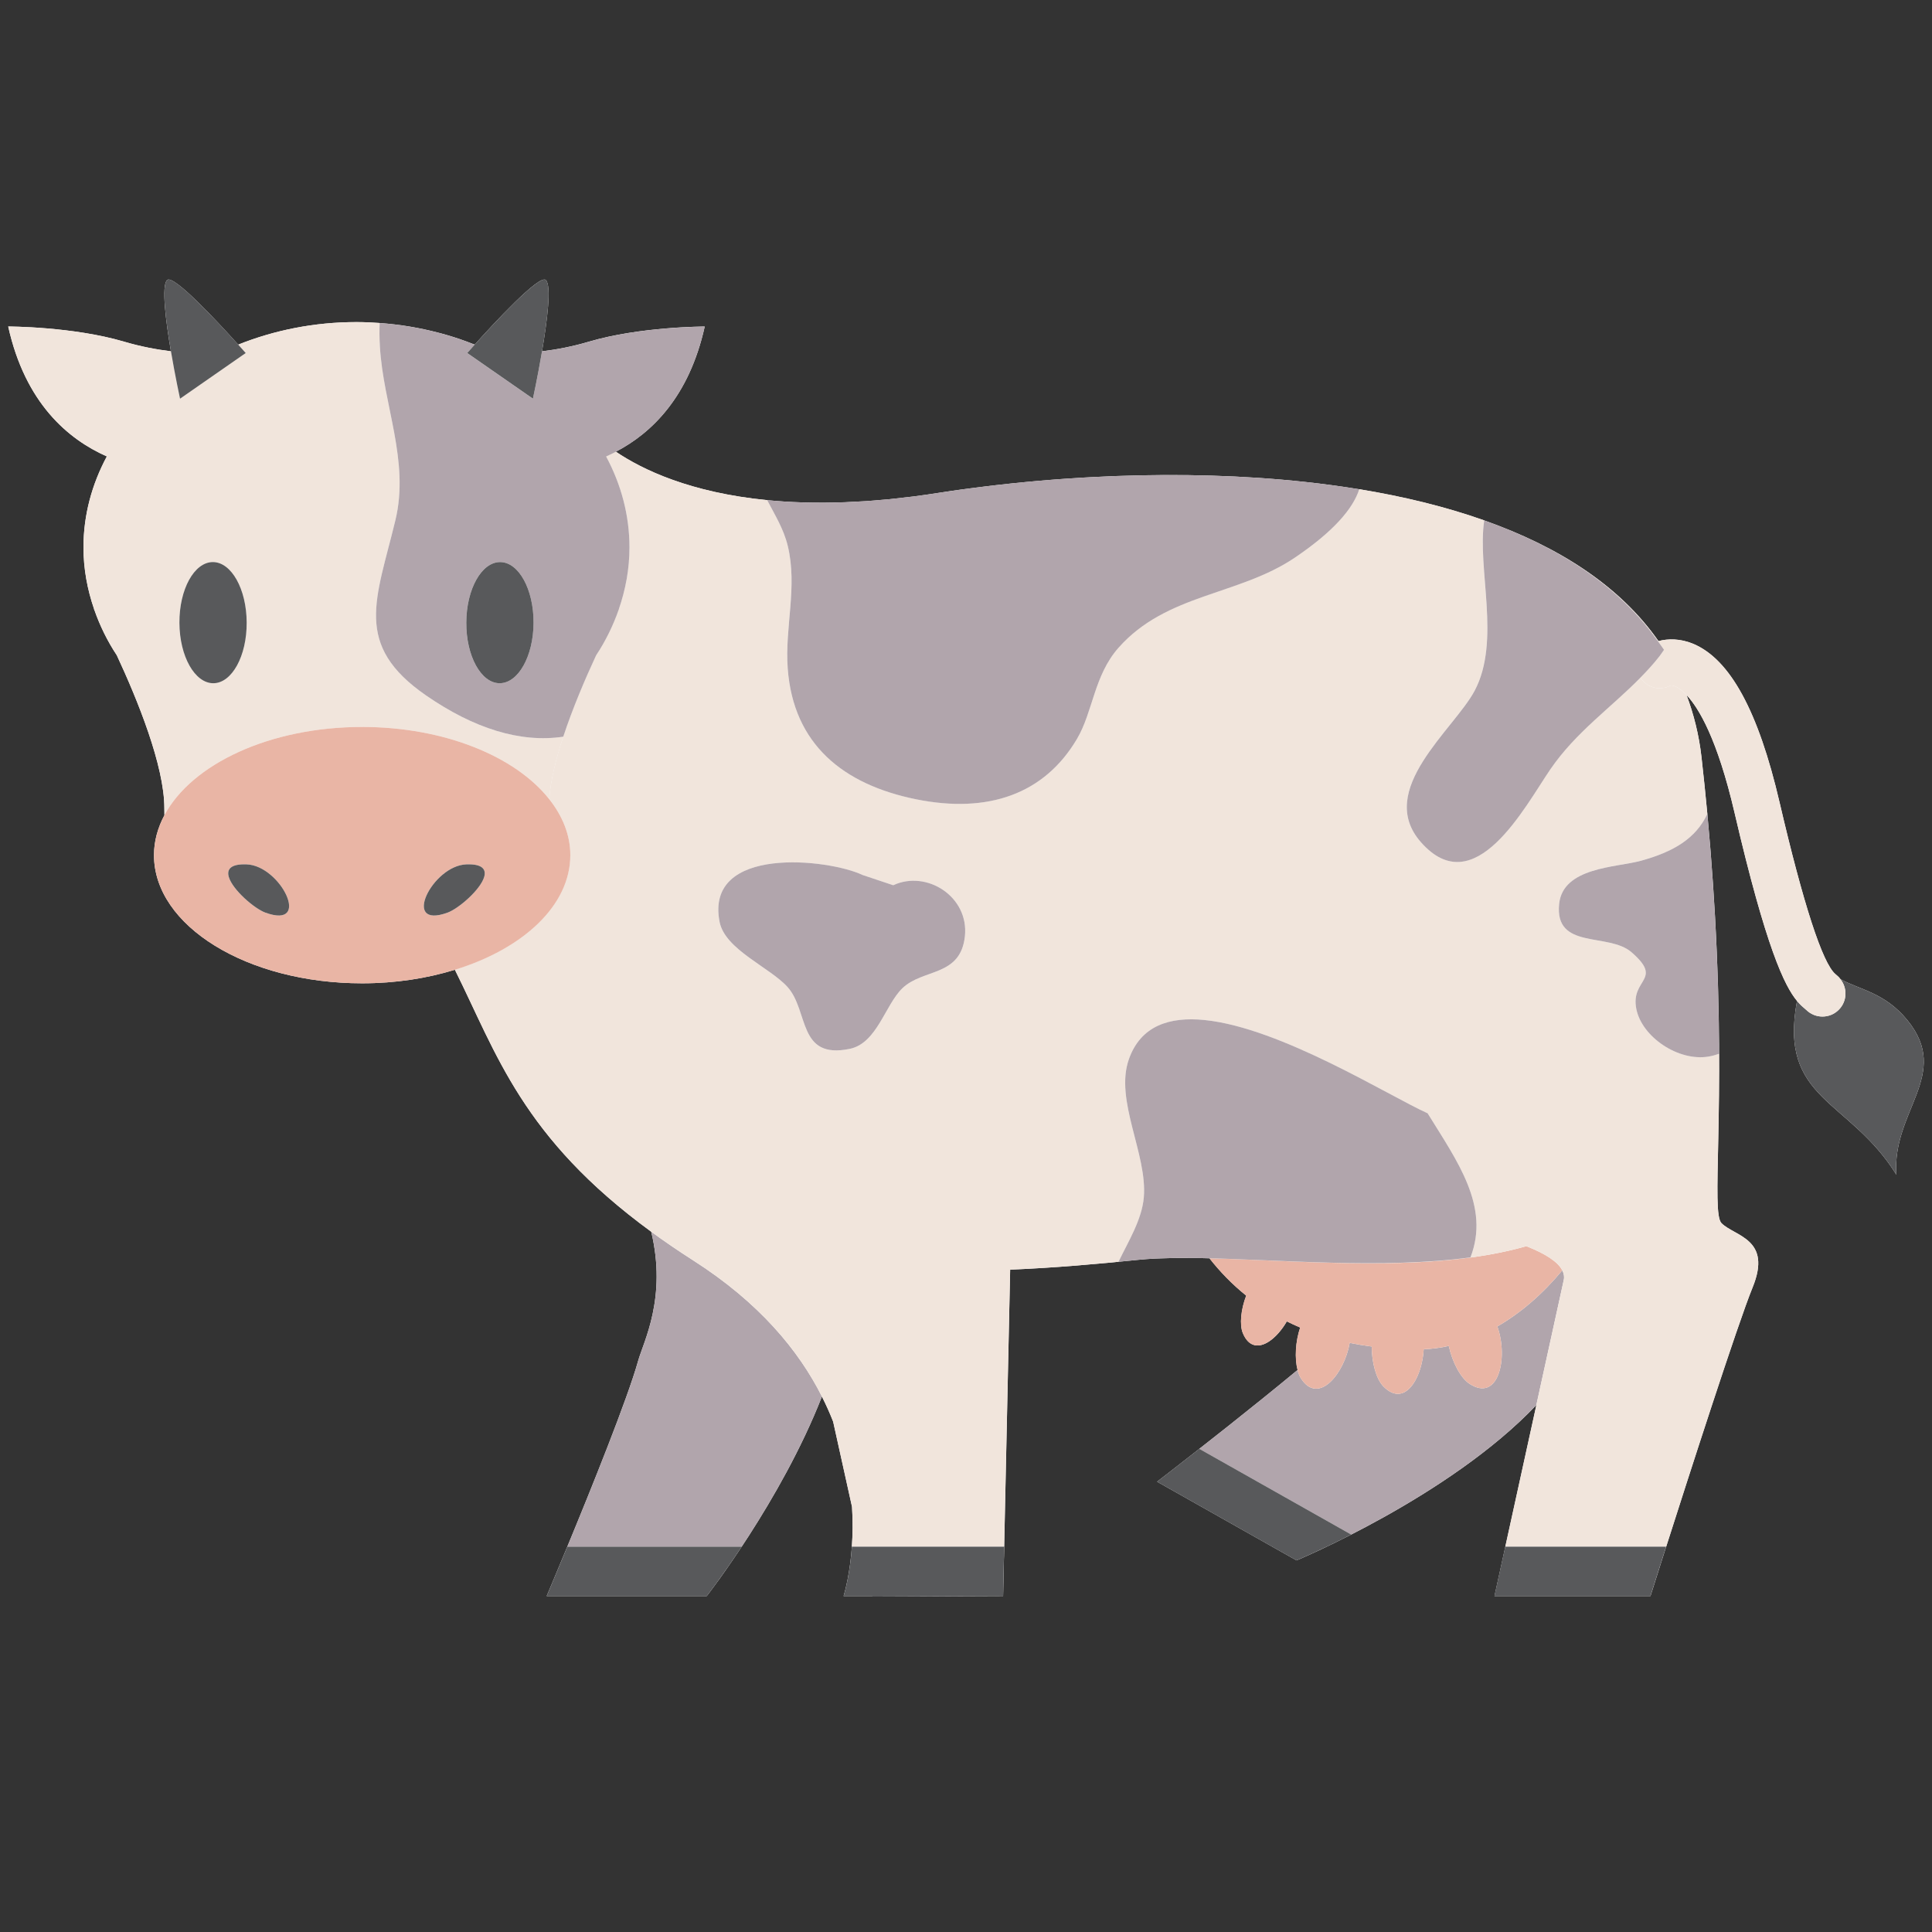 <?xml version="1.0" encoding="utf-8"?>
<!-- Generator: Adobe Illustrator 24.3.0, SVG Export Plug-In . SVG Version: 6.00 Build 0)  -->
<svg version="1.1" id="Layer_1" xmlns="http://www.w3.org/2000/svg" xmlns:xlink="http://www.w3.org/1999/xlink" x="0px" y="0px"
	 viewBox="0 0 1000 1000" style="enable-background:new 0 0 1000 1000;" xml:space="preserve">
<rect x="0" y="0" width="1000" height="1000" fill="#333333" stroke="none"/>
<style type="text/css">
	.st0{fill:#FFFFFF;}
	.st1{fill:#B1A5AC;}
	.st2{fill:#58595B;}
	.st3{fill:#E9B5A5;}
	.st4{fill:#F1E5DC;}
</style>
<path class="st0" d="M451.3,826.4l-0.07-0.28h-14.59c0,0,0.05-0.17,0.12-0.39c0.01-0.03,0.02-0.08,0.03-0.11
	c0.64-2.16,3.17-11.41,4.14-25.08h0.01c0.43-6.07,0.57-12.99,0.08-20.58l-9.77-44.11c-1.67-4.29-3.62-8.64-5.83-13.01
	c-21.13,54.07-59.61,103.28-59.61,103.28h-82.86c0,0,4.46-10.52,10.68-25.57h0.01c12.19-29.48,31.14-76.42,36.67-96.2
	c2.77-9.92,14.97-32.59,6.77-66.79c-66.82-48.79-79.89-92.01-101.63-135.61c-14.47,4.45-30.73,7.01-48,7.01
	c-59.5,0-107.75-29.7-107.75-66.34c0-7.23,1.94-14.17,5.41-20.69c-0.03-1.22-0.04-2.43-0.04-3.62c0-22.06-13.97-56.28-24.61-79.13
	c-4.87-7.35-8.73-15.22-11.6-23.43c-0.07-0.12-0.21-0.39-0.21-0.39h0.08c-3.52-10.2-5.53-20.92-5.53-32.04
	c0-16.76,4.38-32.68,12.1-47.07c-20.08-8.86-42.26-27.62-51.05-67.24c0,0,33.47,0,60.07,7.87c8.61,2.55,16.88,4.06,24.15,4.96
	c-2.68-15.79-4.98-33.88-1.98-36.87c3.25-3.26,27.31,22.84,36.81,33.42c18.53-7.41,39.24-11.67,61.2-11.67
	c4.05,0,8.03,0.19,11.99,0.47v0c0.03,0,0.06,0.01,0.09,0.01c10.43,0.74,20.52,2.45,30.17,4.97c0.57,0.15,1.14,0.29,1.7,0.44
	c4.44,1.21,8.78,2.59,13.02,4.15c0.71,0.26,1.39,0.54,2.09,0.81c0.71,0.27,1.43,0.54,2.14,0.82c9.5-10.57,33.56-36.68,36.83-33.42
	c2.99,2.99,0.69,21.09-1.99,36.87c7.28-0.89,15.55-2.4,24.15-4.96c26.59-7.87,60.07-7.87,60.07-7.87
	c-8.07,36.33-27.37,55.09-46.01,64.79c13.92,9.41,38.66,21.19,78.37,25.09l0,0c2.9,0.29,5.88,0.52,8.94,0.72
	c0.1,0,0.19,0.01,0.28,0.02c2.9,0.18,5.89,0.32,8.95,0.41c0.27,0.01,0.53,0.03,0.81,0.03c2.86,0.08,5.8,0.11,8.78,0.11
	c0.51,0,0.98,0.02,1.49,0.01c2.78-0.01,5.65-0.08,8.54-0.17c0.76-0.02,1.48-0.02,2.25-0.05c2.73-0.1,5.55-0.26,8.38-0.43
	c0.98-0.06,1.92-0.09,2.91-0.16c2.7-0.18,5.5-0.44,8.29-0.68c1.19-0.11,2.33-0.18,3.54-0.3c2.91-0.29,5.93-0.65,8.94-1.01
	c1.14-0.14,2.23-0.24,3.38-0.39c4.2-0.54,8.5-1.15,12.89-1.84c4.13-0.65,8.35-1.27,12.65-1.86c1.44-0.2,2.93-0.38,4.39-0.57
	c2.87-0.38,5.74-0.76,8.68-1.11c1.89-0.23,3.81-0.44,5.72-0.66c2.54-0.29,5.08-0.57,7.67-0.84c2.22-0.23,4.46-0.44,6.71-0.66
	c2.28-0.22,4.57-0.43,6.88-0.63c2.56-0.22,5.13-0.43,7.72-0.63c1.97-0.15,3.95-0.3,5.95-0.43c2.91-0.2,5.84-0.39,8.79-0.56
	c1.6-0.09,3.21-0.18,4.82-0.26c3.34-0.18,6.68-0.34,10.05-0.47c1.01-0.04,2.03-0.07,3.04-0.11c31.78-1.14,64.82-0.39,96.95,3.08
	c0.09,0.01,0.18,0.02,0.27,0.03c4.6,0.5,9.18,1.05,13.73,1.67c0.14,0.02,0.28,0.04,0.42,0.06c4.57,0.62,9.11,1.29,13.63,2.03
	c0,0,0.01,0,0.01,0l0,0c22.69,3.72,44.52,8.98,64.66,16.12l0,0c0.01,0,0.02,0.01,0.03,0.01c38,13.47,69.95,33.57,90.15,62.46
	c4.87-1.28,11.21-1.4,17.93,1.39c19.1,7.96,33.75,34.8,44.75,82.06c12.24,52.52,22.23,83.27,28.89,88.9
	c0.66,0.55,1.24,1.06,1.76,1.58c0.32,0.32,0.57,0.69,0.85,1.05c10.52,5.68,23.13,7.07,34.7,21.29c22.86,28.09-8.15,46.92-5.74,79.93
	c-24.35-39.32-61.08-38.36-51.42-89.95c-6.47-7.8-16-27.29-32.32-97.38c-8.92-38.33-18.56-54.29-24.86-60.97
	c3.71,9.94,6.43,20.57,7.74,32.15c1.14,10.13,2.14,19.93,3.03,29.43c0,0,0,0,0,0c0.03,0.34,0.05,0.65,0.09,0.99
	c0.51,5.45,0.96,10.78,1.39,16.03c0.07,0.89,0.14,1.78,0.22,2.67c0.91,11.42,1.64,22.34,2.23,32.75c0.02,0.28,0.03,0.56,0.05,0.84
	c5.55,99.54-2.18,153.01,3.34,158.53c6.9,6.9,26.41,8.04,16.08,33.31c-7.66,18.73-32.95,97.28-45.56,136.79
	c-4.4,13.8-7.28,22.9-7.28,22.9h-80.74l21.7-98.91c-45.17,47.65-124.16,80.44-124.16,80.44l-72.17-40.73c0,0,0.15-0.11,0.24-0.19
	c0.76-0.59,3.28-2.53,7.08-5.47c0.11-0.09,0.23-0.18,0.34-0.27c13.44-10.43,42.03-32.79,65.06-51.91c-1.57-6-1.1-14.7,1.35-21.95
	c-2.37-1.01-4.68-2.06-6.92-3.18c-2.53,4.36-5.82,8.16-9.19,10.38c-5.15,3.37-10.46,3.12-13.54-4.24
	c-1.86-4.47-0.99-12.41,1.72-19.48c-7.36-5.9-13.64-12.45-19.03-19.32c-1.63-0.04-3.3-0.1-4.9-0.12c-0.75-0.01-1.5-0.02-2.24-0.03
	c-2.72-0.03-5.36-0.04-7.95-0.03c-1.04,0.01-2.1,0.01-3.12,0.02c-2.4,0.03-4.71,0.11-6.98,0.2c-0.94,0.03-1.92,0.06-2.84,0.1
	c-3.08,0.16-6.05,0.36-8.84,0.65c-20.58,2.13-43.07,4.12-66.29,5.09l-3.65,168.94L451.3,826.4z"/>
<path class="st1" d="M599.13,766.74c0.61-0.47,3.14-2.42,7.08-5.47C602.42,764.2,599.89,766.15,599.13,766.74z"/>
<path class="st1" d="M808.63,657.52c-9.88,11.99-21.35,21.98-33.62,29.06c2.95,8.12,3.11,18.46,0.4,25.16
	c-2.48,6.18-7.38,9.26-14.67,4.6c-4.67-2.97-9.03-11.25-10.85-19.68c-4.32,0.98-8.66,1.54-12.98,1.72
	c-0.39,6.79-2.42,13.64-5.57,18.1c-3.84,5.44-9.3,7.31-15.33,1.09c-3.7-3.81-5.99-12.31-6.01-20.6c-3.92-0.51-7.74-1.14-11.41-1.89
	c-1.35,7.85-5.33,15.91-10.12,20.32c-4.9,4.51-10.64,5.19-15.22-2.16c-0.7-1.12-1.23-2.56-1.64-4.14
	c-23.03,19.12-51.62,41.48-65.06,51.91c3.73-2.9,8.57-6.66,14.21-11.09l78.62,44.36c-16.76,8.56-28.33,13.38-28.33,13.38
	s78.99-32.79,124.16-80.44l14.18-64.65C809.78,660.84,809.47,659.16,808.63,657.52z"/>
<path class="st2" d="M620.76,749.91c-5.64,4.42-10.48,8.19-14.21,11.09c-0.12,0.09-0.23,0.18-0.34,0.27c-3.94,3.06-6.46,5-7.08,5.47
	c-0.09,0.08-0.24,0.19-0.24,0.19l72.17,40.73c0,0,11.56-4.82,28.33-13.38L620.76,749.91z"/>
<path class="st1" d="M358.82,652.4c-7.84-5.01-15.04-9.95-21.73-14.84c8.19,34.2-4,56.87-6.77,66.79
	c-5.53,19.77-24.49,66.71-36.67,96.2h90.27c-10.39,15.71-18.1,25.57-18.1,25.57s38.47-49.21,59.61-103.28
	C413.39,698.97,392.95,674.21,358.82,652.4z"/>
<path class="st3" d="M688.47,715.39c4.79-4.41,8.77-12.47,10.12-20.32c3.68,0.74,7.49,1.38,11.41,1.89
	c0.03,8.3,2.31,16.79,6.01,20.6c6.03,6.22,11.49,4.35,15.33-1.09c3.15-4.46,5.19-11.31,5.57-18.1c4.32-0.18,8.66-0.74,12.98-1.72
	c1.82,8.44,6.18,16.71,10.85,19.68c7.29,4.67,12.19,1.58,14.67-4.6c2.71-6.7,2.55-17.04-0.4-25.16
	c12.26-7.08,23.74-17.07,33.62-29.06c-2.27-4.45-8.78-8.62-18.6-12.49c-48.89,14.06-114.86,7.49-164.05,6.27
	c5.4,6.87,11.67,13.42,19.03,19.32c-2.71,7.06-3.58,15-1.72,19.48c3.08,7.36,8.4,7.61,13.54,4.24c3.37-2.22,6.66-6.02,9.19-10.38
	c2.24,1.11,4.56,2.17,6.92,3.18c-2.45,7.25-2.92,15.95-1.35,21.95c0.41,1.58,0.94,3.02,1.64,4.14
	C677.83,720.58,683.57,719.9,688.47,715.39z"/>
<path class="st4" d="M597.96,651.43c-3.08,0.16-6.05,0.36-8.84,0.65C591.91,651.8,594.88,651.59,597.96,651.43z"/>
<path class="st4" d="M689.92,251.2c4.57,0.62,9.12,1.29,13.63,2.03C699.03,252.49,694.48,251.82,689.92,251.2z"/>
<path class="st4" d="M511.21,251.62c1.89-0.23,3.81-0.44,5.72-0.66C515.02,251.18,513.09,251.39,511.21,251.62z"/>
<path class="st4" d="M469.22,257.39c1.14-0.14,2.23-0.24,3.38-0.39C471.45,257.16,470.36,257.26,469.22,257.39z"/>
<path class="st4" d="M498.14,253.31c1.44-0.2,2.93-0.38,4.39-0.57C501.07,252.92,499.59,253.11,498.14,253.31z"/>
<path class="st4" d="M524.59,250.12c2.22-0.23,4.46-0.44,6.71-0.66C529.06,249.67,526.81,249.89,524.59,250.12z"/>
<path class="st4" d="M675.76,249.47c4.6,0.5,9.18,1.05,13.73,1.67C684.94,250.53,680.37,249.97,675.76,249.47z"/>
<path class="st4" d="M607.77,651.13c-2.4,0.03-4.71,0.11-6.98,0.2C603.06,651.24,605.37,651.16,607.77,651.13z"/>
<path class="st4" d="M565.45,246.94c3.33-0.17,6.68-0.34,10.05-0.47C572.13,246.61,568.79,246.77,565.45,246.94z"/>
<path class="st4" d="M610.89,651.11c2.59-0.01,5.23-0.01,7.95,0.03C616.13,651.1,613.48,651.1,610.89,651.11z"/>
<path class="st4" d="M858.12,331.89c0.09-0.02,0.19-0.05,0.28-0.07c-20.2-28.89-52.15-48.99-90.15-62.46
	C806.21,282.82,837.92,303.05,858.12,331.89z"/>
<path class="st4" d="M538.18,248.83c2.56-0.22,5.13-0.43,7.72-0.63C543.31,248.4,540.74,248.61,538.18,248.83z"/>
<path class="st4" d="M551.84,247.77c2.91-0.2,5.84-0.39,8.79-0.56C557.68,247.38,554.76,247.57,551.84,247.77z"/>
<path class="st4" d="M675.49,249.45c-32.13-3.47-65.17-4.22-96.95-3.08C610.31,245.24,643.37,245.98,675.49,249.45z"/>
<path class="st4" d="M436.76,825.73c0.01-0.05,0.02-0.05,0.03-0.11C436.78,825.66,436.77,825.7,436.76,825.73z"/>
<path class="st4" d="M434.91,260.03c0.76-0.02,1.48-0.02,2.25-0.05C436.4,260.01,435.67,260.01,434.91,260.03z"/>
<path class="st4" d="M883.8,422.3c0.5,5.45,0.96,10.79,1.39,16.03C884.76,433.08,884.31,427.75,883.8,422.3z"/>
<path class="st4" d="M445.54,259.55c0.98-0.06,1.92-0.09,2.91-0.16C447.46,259.46,446.52,259.49,445.54,259.55z"/>
<path class="st4" d="M885.41,441c0.91,11.41,1.64,22.35,2.23,32.75C887.05,463.34,886.32,452.41,885.41,441z"/>
<path class="st4" d="M456.74,258.71c1.19-0.11,2.33-0.18,3.54-0.3C459.07,258.52,457.93,258.6,456.74,258.71z"/>
<path class="st4" d="M519.19,826.12l3.65-168.94c23.22-0.98,45.71-2.96,66.29-5.09c-3.33,0.34-6.77,0.67-10.19,1
	c5.18-10.71,12.14-21.91,13.1-33.36c1.91-22.42-15.28-50.22-7.71-71.55c6.1-17.22,20.88-22.06,39.16-20.22
	c39.5,4.01,95.39,39.27,115.44,48.27c15.32,24.8,32.46,48.16,22.17,74.6c-45.83,6.15-99.35,1.03-140.02,0.34
	c1.6,0.03,3.27,0.08,4.9,0.12c49.19,1.22,115.16,7.79,164.05-6.27c9.82,3.87,16.32,8.04,18.6,12.49c0.84,1.64,1.14,3.32,0.77,5.04
	l-14.18,64.65l-21.7,98.91l5.62-25.57h83.26c-0.3,0.93-0.56,1.78-0.85,2.67c12.61-39.5,37.9-118.06,45.56-136.79
	c10.34-25.27-9.18-26.41-16.08-33.31c-5.52-5.52,2.21-58.99-3.34-158.53c1.5,27.02,2.04,50.64,2.11,70.84
	c-1.67,0.59-3.45,1.1-5.48,1.45c-15.55,2.63-34.52-10.09-37.38-24.72c-3.08-15.75,14.29-14.75-2.49-29.3
	c-11.93-10.35-39.9-1.05-37.44-25c1.95-18.99,29.41-18.83,42.05-22.26c17.09-4.64,28.64-11.53,34.65-24.29
	c-0.88-9.5-1.88-19.3-3.03-29.43c-1.3-11.58-4.03-22.21-7.74-32.15c-2.59-2.75-4.64-3.96-5.81-4.45c-1.27-0.52-2.08-0.5-2.45-0.43
	c-0.03,0-0.03,0-0.03,0c-5.45,2.88-12.23,1.12-15.61-4.1c-15.4,15.72-33.36,28.14-46.61,47.45c-13.23,19.31-39.19,69.48-67.07,37.6
	c-23.58-26.96,17.26-58.25,27.91-78.35c13.67-25.77,1.16-63.05,4.93-88.12c-20.15-7.14-41.97-12.4-64.66-16.12
	c-3.23,10.14-13.46,21.98-33.38,35.44c-29.06,19.61-66.41,18.54-91.21,46.59c-12.73,14.4-13.2,33.12-21.5,47.17
	c-16.87,28.59-45.99,38.8-83.25,31.29c-37.64-7.61-63.6-28.33-66.49-67.76c-1.57-21.39,5.18-42.17,0.04-63.42
	c-2.15-8.89-6.76-16.13-10.64-23.65c-39.71-3.9-64.45-15.67-78.37-25.09c-1.69,0.88-3.37,1.71-5.03,2.44
	c7.72,14.4,12.08,30.31,12.08,47.07c0,11.12-2.01,21.84-5.53,32.04h0.08c0,0-0.14,0.25-0.19,0.37c-2.89,8.22-6.74,16.09-11.62,23.45
	c-5.6,12.02-12.07,27.17-16.99,42.06c-3.81,11.53-6.57,22.78-7.29,32.39c6.93,8.76,10.93,18.57,10.93,28.97
	c0,26.01-24.36,48.46-59.75,59.33c21.75,43.6,34.82,86.82,101.63,135.61c6.7,4.89,13.89,9.83,21.73,14.84
	c34.13,21.81,54.57,46.56,66.6,70.44c2.21,4.38,4.16,8.72,5.83,13.01l9.77,44.11c0.49,7.59,0.36,14.51-0.08,20.58h78.79
	L519.19,826.12z M499.42,484.62c-2.27,21.05-21.62,16.61-32.32,26.87c-8.97,8.62-13.14,28.48-27.24,31.4
	c-27.07,5.62-21.1-19.57-32.21-31.96c-9.15-10.23-32.41-19.38-35.21-33.78c-7.78-39.96,56.82-32.51,74.02-24.24l15.86,5.29
	C479.61,450.13,501.62,464.06,499.42,484.62z"/>
<path class="st4" d="M415.29,260.04c0.27,0.01,0.53,0.02,0.81,0.03C415.82,260.07,415.56,260.05,415.29,260.04z"/>
<path class="st4" d="M426.37,260.2c-0.51,0-0.99-0.01-1.49-0.01C425.39,260.19,425.86,260.21,426.37,260.2z"/>
<path class="st4" d="M406.06,259.61c0.1,0,0.19,0.01,0.28,0.02C406.25,259.62,406.16,259.61,406.06,259.61z"/>
<path class="st4" d="M245.71,178.38c-0.71-0.28-1.42-0.55-2.14-0.82c0.71,0.27,1.37,0.61,2.08,0.89
	C245.67,178.42,245.7,178.4,245.71,178.38z"/>
<path class="st4" d="M228.47,172.6c4.44,1.21,8.78,2.59,13.02,4.15C237.25,175.2,232.91,173.82,228.47,172.6z"/>
<path class="st4" d="M196.59,167.19c10.43,0.74,20.52,2.46,30.17,4.97C217.11,169.63,207.03,167.93,196.59,167.19z"/>
<path class="st4" d="M187.46,376.27c42.62,0,79.34,15.27,96.82,37.37c0.72-9.61,3.48-20.86,7.29-32.39
	c-0.01,0.02-0.01,0.04-0.02,0.05c-22.23,3.33-46.29-4.28-70.97-21.32c-38-26.25-25.79-49.69-15.91-90.75
	c7.39-30.69-6.29-59.61-8.02-89.85c-0.28-4.58-0.29-8.56-0.14-12.21c-3.96-0.28-7.94-0.47-11.99-0.47
	c-21.96,0-42.68,4.26-61.2,11.67c2.37,2.64,3.87,4.35,3.87,4.35l-34,23.63c0,0-2.49-11.48-4.71-24.53
	c-7.27-0.89-15.55-2.4-24.15-4.96c-26.59-7.87-60.07-7.87-60.07-7.87c8.8,39.61,30.97,58.37,51.05,67.24
	c-7.72,14.4-12.1,30.31-12.1,47.07c0,11.12,2.01,21.84,5.53,32.04h-0.08c0,0,0.14,0.26,0.21,0.39c2.88,8.2,6.73,16.08,11.6,23.43
	c10.64,22.85,24.61,57.07,24.61,79.13c0,1.19,0.02,2.4,0.04,3.62C99.25,395.42,139.69,376.27,187.46,376.27z M110.14,290.93
	c9.61-0.04,17.47,13.94,17.54,31.29c0.1,17.32-7.64,31.37-17.23,31.42c-9.62,0.04-17.51-13.93-17.58-31.26
	C92.77,305.05,100.54,290.97,110.14,290.93z"/>
<path class="st2" d="M951.74,522.66c-2.33,2.34-5.38,3.51-8.45,3.51c-3.06,0-6.11-1.17-8.45-3.51l-0.28-0.23
	c-1.32-1.11-2.77-2.35-4.43-4.35c-9.67,51.58,27.07,50.62,51.42,89.95c-2.41-33.01,28.6-51.84,5.74-79.93
	c-11.57-14.22-24.18-15.62-34.7-21.29C956.33,511.5,956.08,518.32,951.74,522.66z"/>
<path class="st4" d="M861.29,336.31c-0.83,1.16-1.53,2.3-2.44,3.45c-3.07,3.92-6.39,7.51-9.8,10.99c3.38,5.22,10.16,6.98,15.61,4.1
	c0,0,0,0,0.03,0c0.37-0.07,1.18-0.1,2.45,0.43c1.17,0.49,3.21,1.7,5.81,4.45c6.3,6.68,15.94,22.64,24.86,60.97
	c16.32,70.09,25.85,89.59,32.32,97.38c1.65,1.99,3.11,3.23,4.43,4.35l0.28,0.23c2.34,2.34,5.4,3.51,8.45,3.51
	c3.07,0,6.13-1.17,8.45-3.51c4.34-4.34,4.59-11.17,0.85-15.86c-0.28-0.35-0.53-0.72-0.85-1.05c-0.52-0.52-1.1-1.03-1.76-1.58
	c-6.66-5.63-16.65-36.38-28.89-88.9c-11-47.27-25.64-74.11-44.75-82.06c-6.72-2.79-13.06-2.68-17.93-1.39
	c-0.09,0.02-0.19,0.05-0.28,0.07C859.16,333.38,860.31,334.78,861.29,336.31z"/>
<path class="st3" d="M295.2,442.61c0-10.4-4-20.21-10.93-28.97c-17.48-22.1-54.2-37.37-96.82-37.37
	c-47.76,0-88.2,19.16-102.33,45.66c-3.47,6.52-5.41,13.46-5.41,20.69c0,36.64,48.24,66.34,107.75,66.34c17.27,0,33.53-2.56,48-7.01
	C270.84,491.07,295.2,468.62,295.2,442.61z M250.62,453.87c-1.94,6.7-13.31,16.46-18.97,18.51c-24.29,8.82-7.96-24.34,9.7-24.98
	C249.66,447.08,251.75,449.96,250.62,453.87z M127.67,447.4c17.66,0.65,34,33.8,9.7,24.98c-5.66-2.05-17.03-11.81-18.97-18.51
	C117.27,449.96,119.37,447.08,127.67,447.4z"/>
<path class="st2" d="M137.37,472.38c24.29,8.82,7.96-24.34-9.7-24.98c-8.3-0.32-10.39,2.56-9.26,6.47
	C120.34,460.57,131.71,470.33,137.37,472.38z"/>
<path class="st2" d="M231.65,472.38c5.66-2.05,17.03-11.81,18.97-18.51c1.13-3.91-0.96-6.79-9.26-6.47
	C223.7,448.05,207.36,481.21,231.65,472.38z"/>
<path class="st1" d="M196.64,179.39c1.73,30.24,15.42,59.16,8.02,89.85c-9.88,41.06-22.09,64.5,15.91,90.75
	c24.68,17.04,48.74,24.65,70.97,21.32c0.01-0.02,0.01-0.04,0.02-0.05c4.92-14.89,11.4-30.05,16.99-42.06
	c4.87-7.36,8.73-15.24,11.62-23.45c0.05-0.12,0.19-0.37,0.19-0.37h-0.08c3.52-10.2,5.53-20.92,5.53-32.04
	c0-16.76-4.36-32.68-12.08-47.07c1.67-0.74,3.34-1.57,5.03-2.44c18.64-9.7,37.94-28.47,46.01-64.79c0,0-33.47,0-60.07,7.87
	c-8.61,2.55-16.87,4.06-24.15,4.96c-2.22,13.05-4.71,24.53-4.71,24.53l-34-23.63c0,0,1.48-1.68,3.82-4.29
	c-0.71-0.28-1.37-0.62-2.08-0.89c-0.7-0.27-1.39-0.55-2.09-0.81c-4.24-1.55-8.58-2.94-13.02-4.15c-0.56-0.15-1.13-0.3-1.7-0.44
	c-9.66-2.51-19.74-4.23-30.17-4.97c-0.03,0-0.06-0.01-0.09-0.01v0C196.35,170.83,196.36,174.8,196.64,179.39z M258.89,290.93
	c9.59,0.04,17.36,14.12,17.27,31.45c-0.08,17.33-7.97,31.3-17.59,31.26c-9.59-0.05-17.33-14.11-17.23-31.42
	C241.43,304.87,249.27,290.89,258.89,290.93z"/>
<path class="st1" d="M407.72,345.96c2.89,39.43,28.85,60.15,66.49,67.76c37.26,7.52,66.37-2.7,83.25-31.29
	c8.3-14.05,8.77-32.77,21.5-47.17c24.8-28.05,62.16-26.98,91.21-46.59c19.92-13.46,30.14-25.3,33.38-35.44l0,0
	c-0.01,0-0.01,0-0.01,0c-4.51-0.74-9.06-1.41-13.63-2.03c-0.14-0.02-0.28-0.04-0.42-0.06c-4.55-0.61-9.13-1.17-13.73-1.67
	c-0.09-0.01-0.18-0.02-0.27-0.03c-32.12-3.47-65.18-4.21-96.95-3.08c-1.02,0.04-2.03,0.07-3.04,0.11c-3.37,0.13-6.71,0.3-10.05,0.47
	c-1.61,0.09-3.22,0.17-4.82,0.26c-2.95,0.17-5.87,0.36-8.79,0.56c-1.99,0.14-3.97,0.28-5.95,0.43c-2.58,0.2-5.16,0.41-7.72,0.63
	c-2.31,0.2-4.59,0.41-6.88,0.63c-2.25,0.21-4.49,0.43-6.71,0.66c-2.58,0.27-5.12,0.55-7.67,0.84c-1.91,0.22-3.83,0.43-5.72,0.66
	c-2.94,0.35-5.81,0.73-8.68,1.11c-1.46,0.19-2.95,0.37-4.39,0.57c-4.3,0.6-8.52,1.22-12.65,1.86c-4.39,0.69-8.69,1.3-12.89,1.84
	c-1.15,0.15-2.24,0.25-3.38,0.39c-3.01,0.36-6.03,0.72-8.94,1.01c-1.2,0.12-2.35,0.19-3.54,0.3c-2.79,0.25-5.59,0.5-8.29,0.68
	c-0.99,0.07-1.93,0.1-2.91,0.16c-2.83,0.17-5.65,0.33-8.38,0.43c-0.76,0.03-1.49,0.03-2.25,0.05c-2.89,0.09-5.76,0.16-8.54,0.17
	c-0.51,0-0.99-0.01-1.49-0.01c-2.98,0-5.93-0.03-8.78-0.11c-0.28-0.01-0.54-0.03-0.81-0.03c-3.05-0.1-6.04-0.23-8.95-0.41
	c-0.1-0.01-0.19-0.02-0.28-0.02c-3.06-0.2-6.04-0.44-8.94-0.72l0,0c3.88,7.52,8.49,14.76,10.64,23.65
	C412.9,303.79,406.15,324.57,407.72,345.96z"/>
<path class="st1" d="M462.33,458.19l-15.86-5.29c-17.21-8.27-81.8-15.72-74.02,24.24c2.79,14.4,26.06,23.55,35.21,33.78
	c11.11,12.39,5.13,37.58,32.21,31.96c14.09-2.92,18.26-22.78,27.24-31.4c10.69-10.25,30.05-5.82,32.32-26.87
	C501.62,464.06,479.61,450.13,462.33,458.19z"/>
<path class="st1" d="M763.29,357.47c-10.65,20.1-51.49,51.38-27.91,78.35c27.89,31.88,53.85-18.29,67.07-37.6
	c13.24-19.32,31.21-31.73,46.61-47.45c3.41-3.48,6.73-7.06,9.8-10.99c0.91-1.16,1.61-2.3,2.44-3.45c-0.98-1.53-2.13-2.93-3.17-4.42
	c-20.2-28.84-51.91-49.08-89.87-62.53c-0.01,0-0.02-0.01-0.03-0.01l0,0C764.45,294.42,776.96,331.7,763.29,357.47z"/>
<path class="st1" d="M849.06,445.6c-12.64,3.43-40.09,3.26-42.05,22.26c-2.46,23.95,25.51,14.65,37.44,25
	c16.78,14.55-0.59,13.56,2.49,29.3c2.86,14.63,21.83,27.35,37.38,24.72c2.02-0.34,3.81-0.85,5.48-1.45
	c-0.08-20.19-0.61-43.82-2.11-70.84c-0.02-0.28-0.03-0.56-0.05-0.84c-0.59-10.41-1.32-21.34-2.23-32.75
	c-0.07-0.89-0.14-1.78-0.22-2.67c-0.43-5.24-0.89-10.58-1.39-16.03c-0.03-0.34-0.05-0.65-0.09-0.99c0,0,0,0,0,0
	C877.7,434.06,866.15,440.96,849.06,445.6z"/>
<path class="st1" d="M761.1,650.83c10.28-26.44-6.85-49.8-22.17-74.6c-20.05-9-75.94-44.27-115.44-48.27
	c-18.28-1.84-33.06,3-39.16,20.22c-7.57,21.32,9.62,49.12,7.71,71.55c-0.96,11.45-7.93,22.66-13.1,33.36
	c3.41-0.33,6.85-0.66,10.19-1c2.79-0.29,5.76-0.5,8.84-0.65c0.92-0.05,1.9-0.07,2.84-0.1c2.27-0.09,4.58-0.17,6.98-0.2
	c1.02-0.01,2.08-0.01,3.12-0.02c2.59-0.01,5.24-0.01,7.95,0.03c0.75,0.01,1.49,0.02,2.24,0.03
	C661.76,651.87,715.28,656.99,761.1,650.83z"/>
<path class="st2" d="M110.45,353.64c9.59-0.05,17.33-14.11,17.23-31.42c-0.07-17.34-7.93-31.33-17.54-31.29
	c-9.61,0.04-17.37,14.12-17.27,31.45C92.94,339.71,100.83,353.68,110.45,353.64z"/>
<path class="st2" d="M258.58,353.64c9.62,0.04,17.51-13.93,17.59-31.26c0.08-17.33-7.68-31.41-17.27-31.45
	c-9.62-0.04-17.47,13.94-17.55,31.29C241.25,339.53,248.98,353.59,258.58,353.64z"/>
<path class="st2" d="M127.18,182.73c0,0-1.5-1.71-3.87-4.35c-9.5-10.58-33.56-36.68-36.81-33.42c-3,2.99-0.71,21.09,1.98,36.87
	c2.22,13.05,4.71,24.53,4.71,24.53L127.18,182.73z"/>
<path class="st2" d="M241.84,182.73l34,23.63c0,0,2.49-11.48,4.71-24.53c2.69-15.79,4.98-33.88,1.99-36.87
	c-3.26-3.26-27.33,22.84-36.83,33.42c-0.02,0.02-0.04,0.04-0.06,0.07C243.31,181.05,241.84,182.73,241.84,182.73z"/>
<path class="st2" d="M293.64,800.55L293.64,800.55c-6.23,15.06-10.69,25.57-10.69,25.57h82.86c0,0,7.71-9.87,18.1-25.57H293.64z"/>
<path class="st2" d="M779.13,800.55l-5.62,25.57h80.74c0,0,2.89-9.1,7.28-22.9c0.29-0.9,0.55-1.74,0.85-2.67H779.13z"/>
<path class="st2" d="M519.74,800.55h-78.79h-0.01c-0.97,13.67-3.51,22.92-4.14,25.08c-0.02,0.06-0.02,0.06-0.03,0.11
	c-0.07,0.21-0.12,0.39-0.12,0.39h14.59l0.07,0.28l67.88-0.28L519.74,800.55z"/>
</svg>
